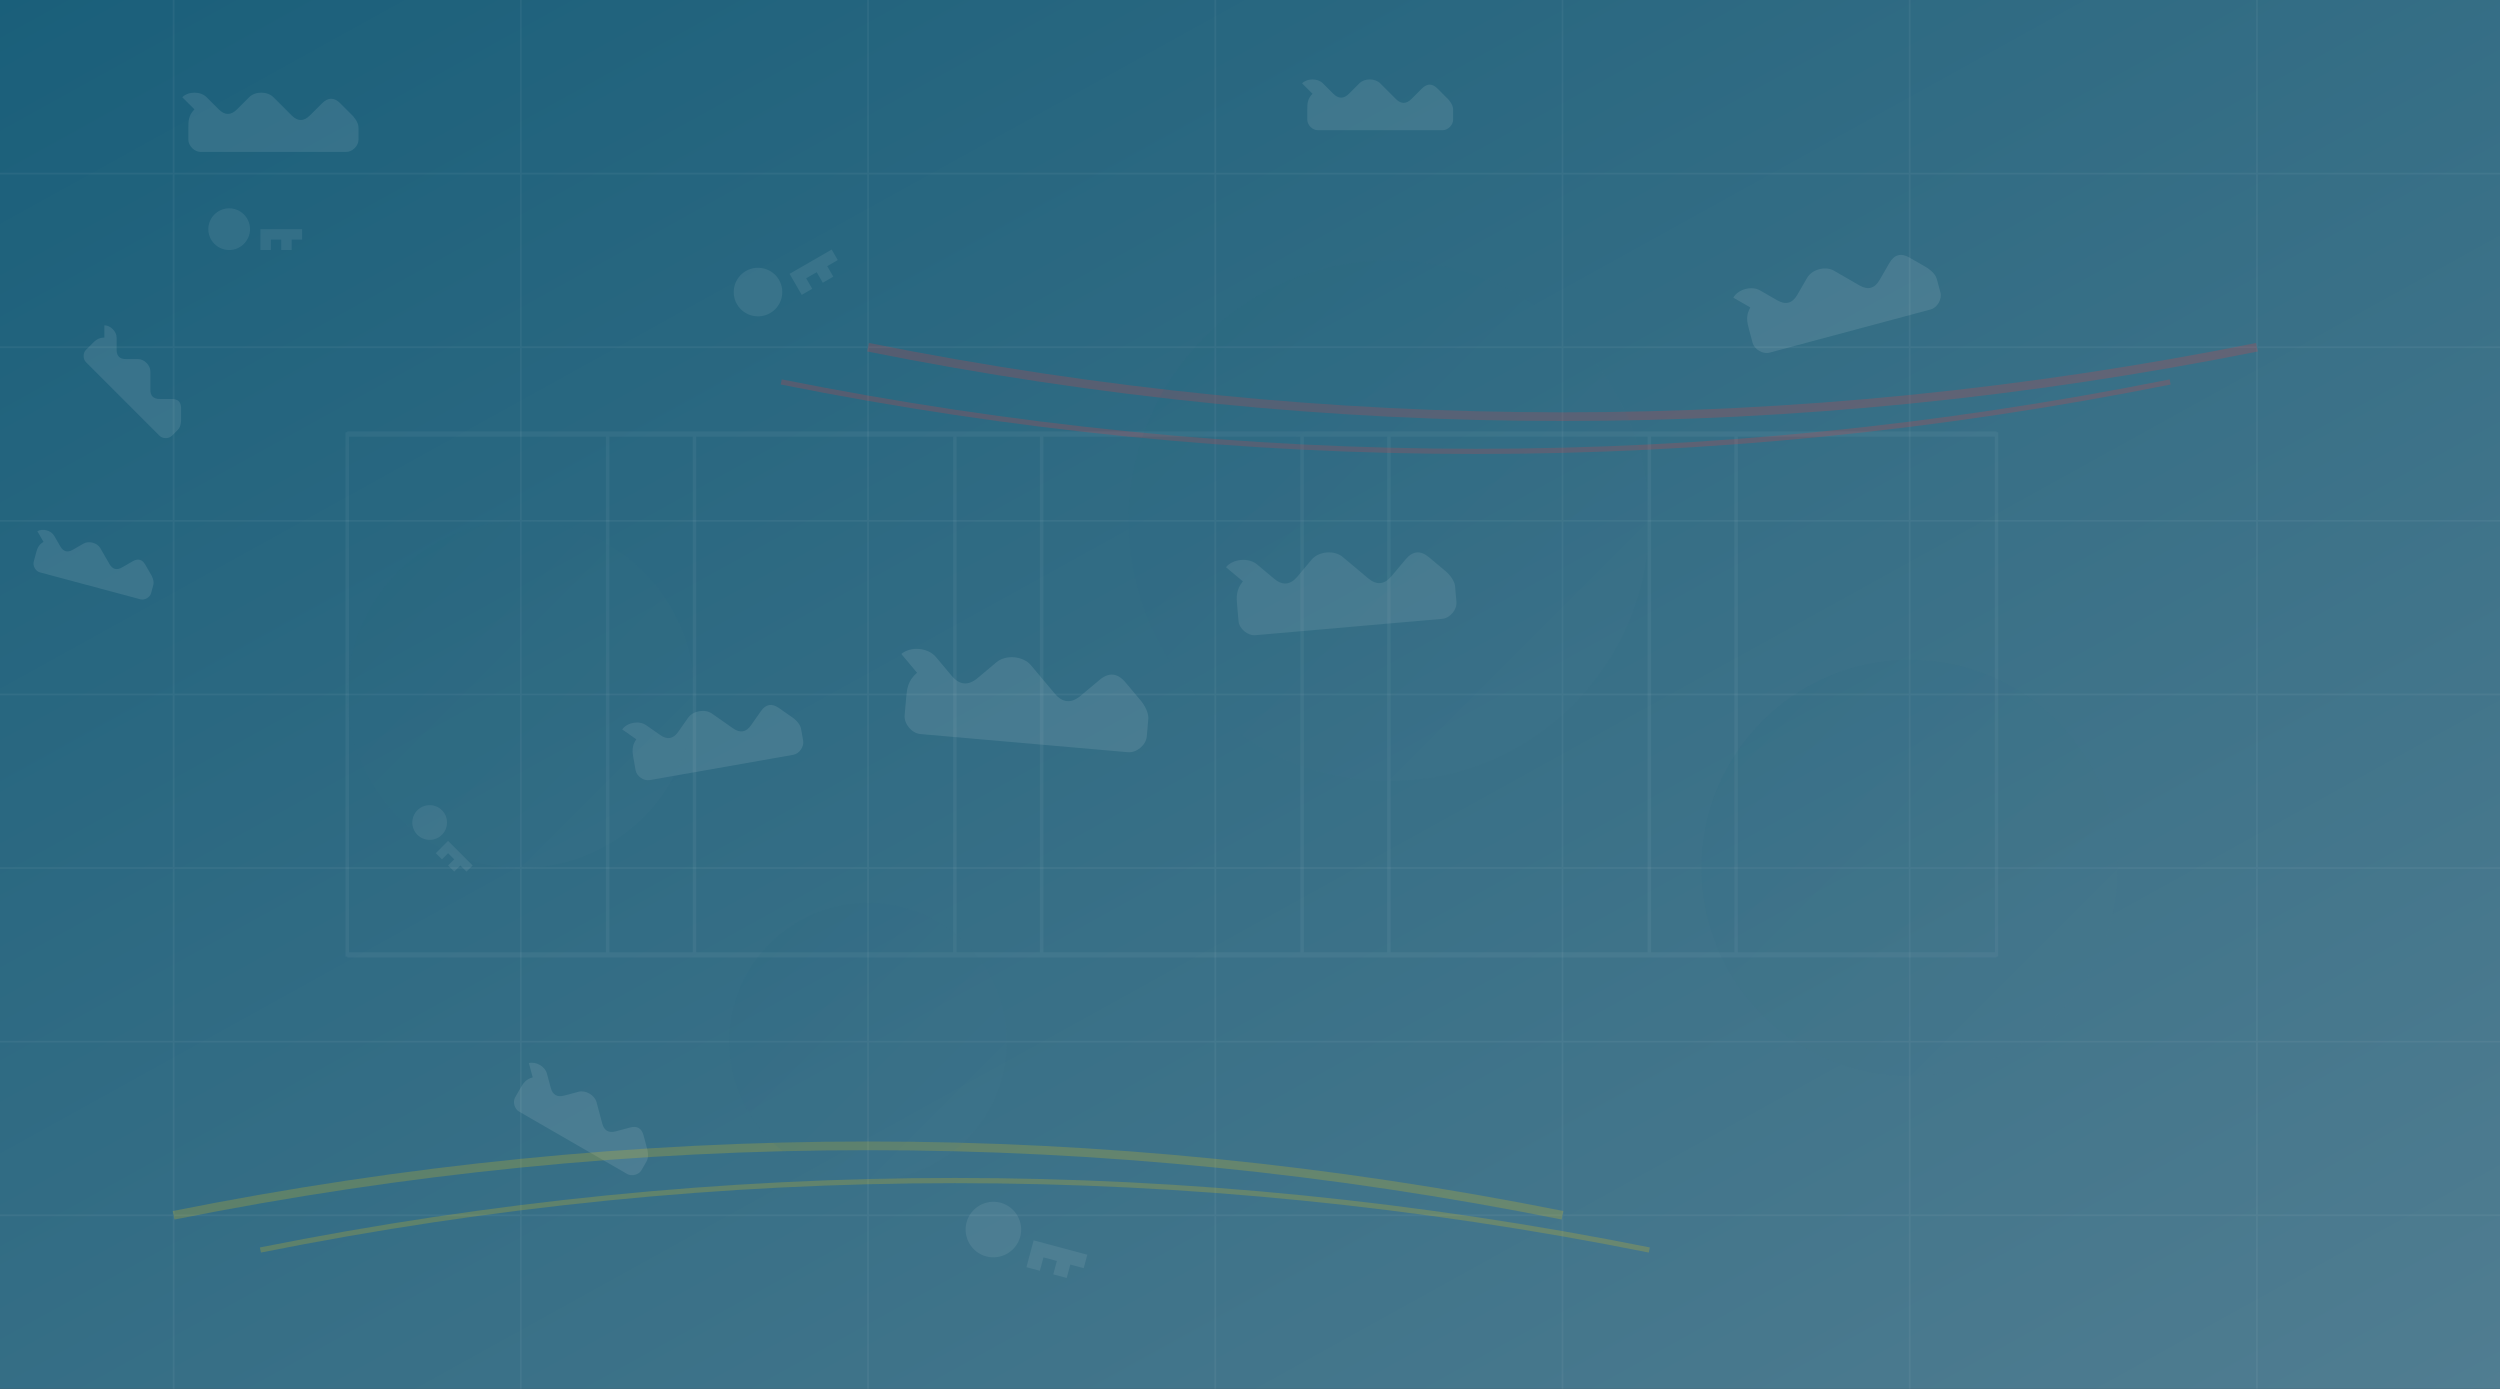 <?xml version="1.0" encoding="UTF-8"?>
<svg width="1440" height="800" viewBox="0 0 1440 800" xmlns="http://www.w3.org/2000/svg">
  <rect x="0" y="0" width="1440" height="800" fill="#333333" stroke="none"/>
  <!-- Gradient Background -->
  <defs>
    <linearGradient id="bgGradient" x1="0%" y1="0%" x2="100%" y2="100%">
      <stop offset="0%" stop-color="#1a5f7a" stop-opacity="1" />
      <stop offset="100%" stop-color="#507d91" stop-opacity="1" />
    </linearGradient>
    
    <!-- Car silhouette path -->
    <path id="carPath" d="M50,30 C55,25 65,25 70,30 L80,40 C85,45 90,45 95,40 L105,30 C110,25 120,25 125,30 L140,45 C145,50 150,50 155,45 L165,35 C170,30 175,30 180,35 L190,45 C190,45 195,50 195,55 L195,65 C195,70 190,75 185,75 L65,75 C60,75 55,70 55,65 L55,55 C55,50 55,45 60,40 L50,30 Z" />
    
    <!-- Key silhouette -->
    <path id="keyPath" d="M20,40 C9,40 0,31 0,20 C0,9 9,0 20,0 C31,0 40,9 40,20 C40,31 31,40 20,40 Z M30,20 L90,20 L90,30 L80,30 L80,40 L70,40 L70,30 L60,30 L60,40 L50,40 L50,20 Z" />
  </defs>
  
  <!-- Main Background -->
  <rect width="100%" height="100%" fill="url(#bgGradient)" />
  
  <!-- Decorative grid patterns -->
  <g opacity="0.05">
    <!-- Horizontal lines -->
    <line x1="0" y1="100" x2="1440" y2="100" stroke="#ffffff" stroke-width="1" />
    <line x1="0" y1="200" x2="1440" y2="200" stroke="#ffffff" stroke-width="1" />
    <line x1="0" y1="300" x2="1440" y2="300" stroke="#ffffff" stroke-width="1" />
    <line x1="0" y1="400" x2="1440" y2="400" stroke="#ffffff" stroke-width="1" />
    <line x1="0" y1="500" x2="1440" y2="500" stroke="#ffffff" stroke-width="1" />
    <line x1="0" y1="600" x2="1440" y2="600" stroke="#ffffff" stroke-width="1" />
    <line x1="0" y1="700" x2="1440" y2="700" stroke="#ffffff" stroke-width="1" />
    
    <!-- Vertical lines -->
    <line x1="100" y1="0" x2="100" y2="800" stroke="#ffffff" stroke-width="1" />
    <line x1="300" y1="0" x2="300" y2="800" stroke="#ffffff" stroke-width="1" />
    <line x1="500" y1="0" x2="500" y2="800" stroke="#ffffff" stroke-width="1" />
    <line x1="700" y1="0" x2="700" y2="800" stroke="#ffffff" stroke-width="1" />
    <line x1="900" y1="0" x2="900" y2="800" stroke="#ffffff" stroke-width="1" />
    <line x1="1100" y1="0" x2="1100" y2="800" stroke="#ffffff" stroke-width="1" />
    <line x1="1300" y1="0" x2="1300" y2="800" stroke="#ffffff" stroke-width="1" />
  </g>
  
  <!-- Car silhouettes scattered around -->
  <g opacity="0.1">
    <!-- Top left cars -->
    <use href="#carPath" x="100" y="50" fill="#ffffff" transform="scale(0.7)" />
    <use href="#carPath" x="300" y="150" fill="#ffffff" transform="scale(0.5) rotate(45)" />
    
    <!-- Top right cars -->
    <use href="#carPath" x="800" y="100" fill="#ffffff" transform="scale(0.8) rotate(-20)" />
    <use href="#carPath" x="1200" y="50" fill="#ffffff" transform="scale(0.6)" />
    
    <!-- Bottom left cars -->
    <use href="#carPath" x="150" y="550" fill="#ffffff" transform="scale(0.5) rotate(15)" />
    <use href="#carPath" x="350" y="650" fill="#ffffff" transform="scale(0.7) rotate(-10)" />
    
    <!-- Bottom right cars -->
    <use href="#carPath" x="900" y="600" fill="#ffffff" transform="scale(0.6) rotate(30)" />
    <use href="#carPath" x="1100" y="500" fill="#ffffff" transform="scale(0.8) rotate(-15)" />
    
    <!-- Center cars -->
    <use href="#carPath" x="500" y="300" fill="#ffffff" transform="scale(1) rotate(5)" />
    <use href="#carPath" x="700" y="400" fill="#ffffff" transform="scale(0.9) rotate(-5)" />
  </g>
  
  <!-- Key silhouettes -->
  <g opacity="0.08">
    <use href="#keyPath" x="200" y="200" fill="#ffffff" transform="scale(0.6)" />
    <use href="#keyPath" x="1000" y="300" fill="#ffffff" transform="scale(0.5) rotate(45)" />
    <use href="#keyPath" x="400" y="500" fill="#ffffff" transform="scale(0.7) rotate(-30)" />
    <use href="#keyPath" x="900" y="650" fill="#ffffff" transform="scale(0.8) rotate(15)" />
  </g>
  
  <!-- Parking lines pattern -->
  <g opacity="0.05">
    <rect x="200" y="250" width="150" height="300" stroke="#ffffff" fill="none" stroke-width="2" />
    <rect x="400" y="250" width="150" height="300" stroke="#ffffff" fill="none" stroke-width="2" />
    <rect x="600" y="250" width="150" height="300" stroke="#ffffff" fill="none" stroke-width="2" />
    <rect x="800" y="250" width="150" height="300" stroke="#ffffff" fill="none" stroke-width="2" />
    <rect x="1000" y="250" width="150" height="300" stroke="#ffffff" fill="none" stroke-width="2" />
    
    <!-- Parking lot lines -->
    <line x1="200" y1="250" x2="1150" y2="250" stroke="#ffffff" stroke-width="3" />
    <line x1="200" y1="550" x2="1150" y2="550" stroke="#ffffff" stroke-width="3" />
  </g>
  
  <!-- Abstract light streaks to represent car lights -->
  <g opacity="0.2">
    <path d="M100,700 Q500,620 900,700" stroke="#ffcc00" stroke-width="5" fill="none" />
    <path d="M150,720 Q550,640 950,720" stroke="#ffcc00" stroke-width="3" fill="none" />
    
    <path d="M1300,200 Q900,280 500,200" stroke="#ff3333" stroke-width="5" fill="none" />
    <path d="M1250,220 Q850,300 450,220" stroke="#ff3333" stroke-width="3" fill="none" />
  </g>
  
  <!-- Subtle glow effects -->
  <g opacity="0.1">
    <circle cx="300" cy="400" r="100" fill="url(#bgGradient)" filter="blur(40px)" />
    <circle cx="800" cy="300" r="150" fill="url(#bgGradient)" filter="blur(40px)" />
    <circle cx="1100" cy="500" r="120" fill="url(#bgGradient)" filter="blur(40px)" />
    <circle cx="500" cy="600" r="80" fill="url(#bgGradient)" filter="blur(40px)" />
  </g>
</svg>
